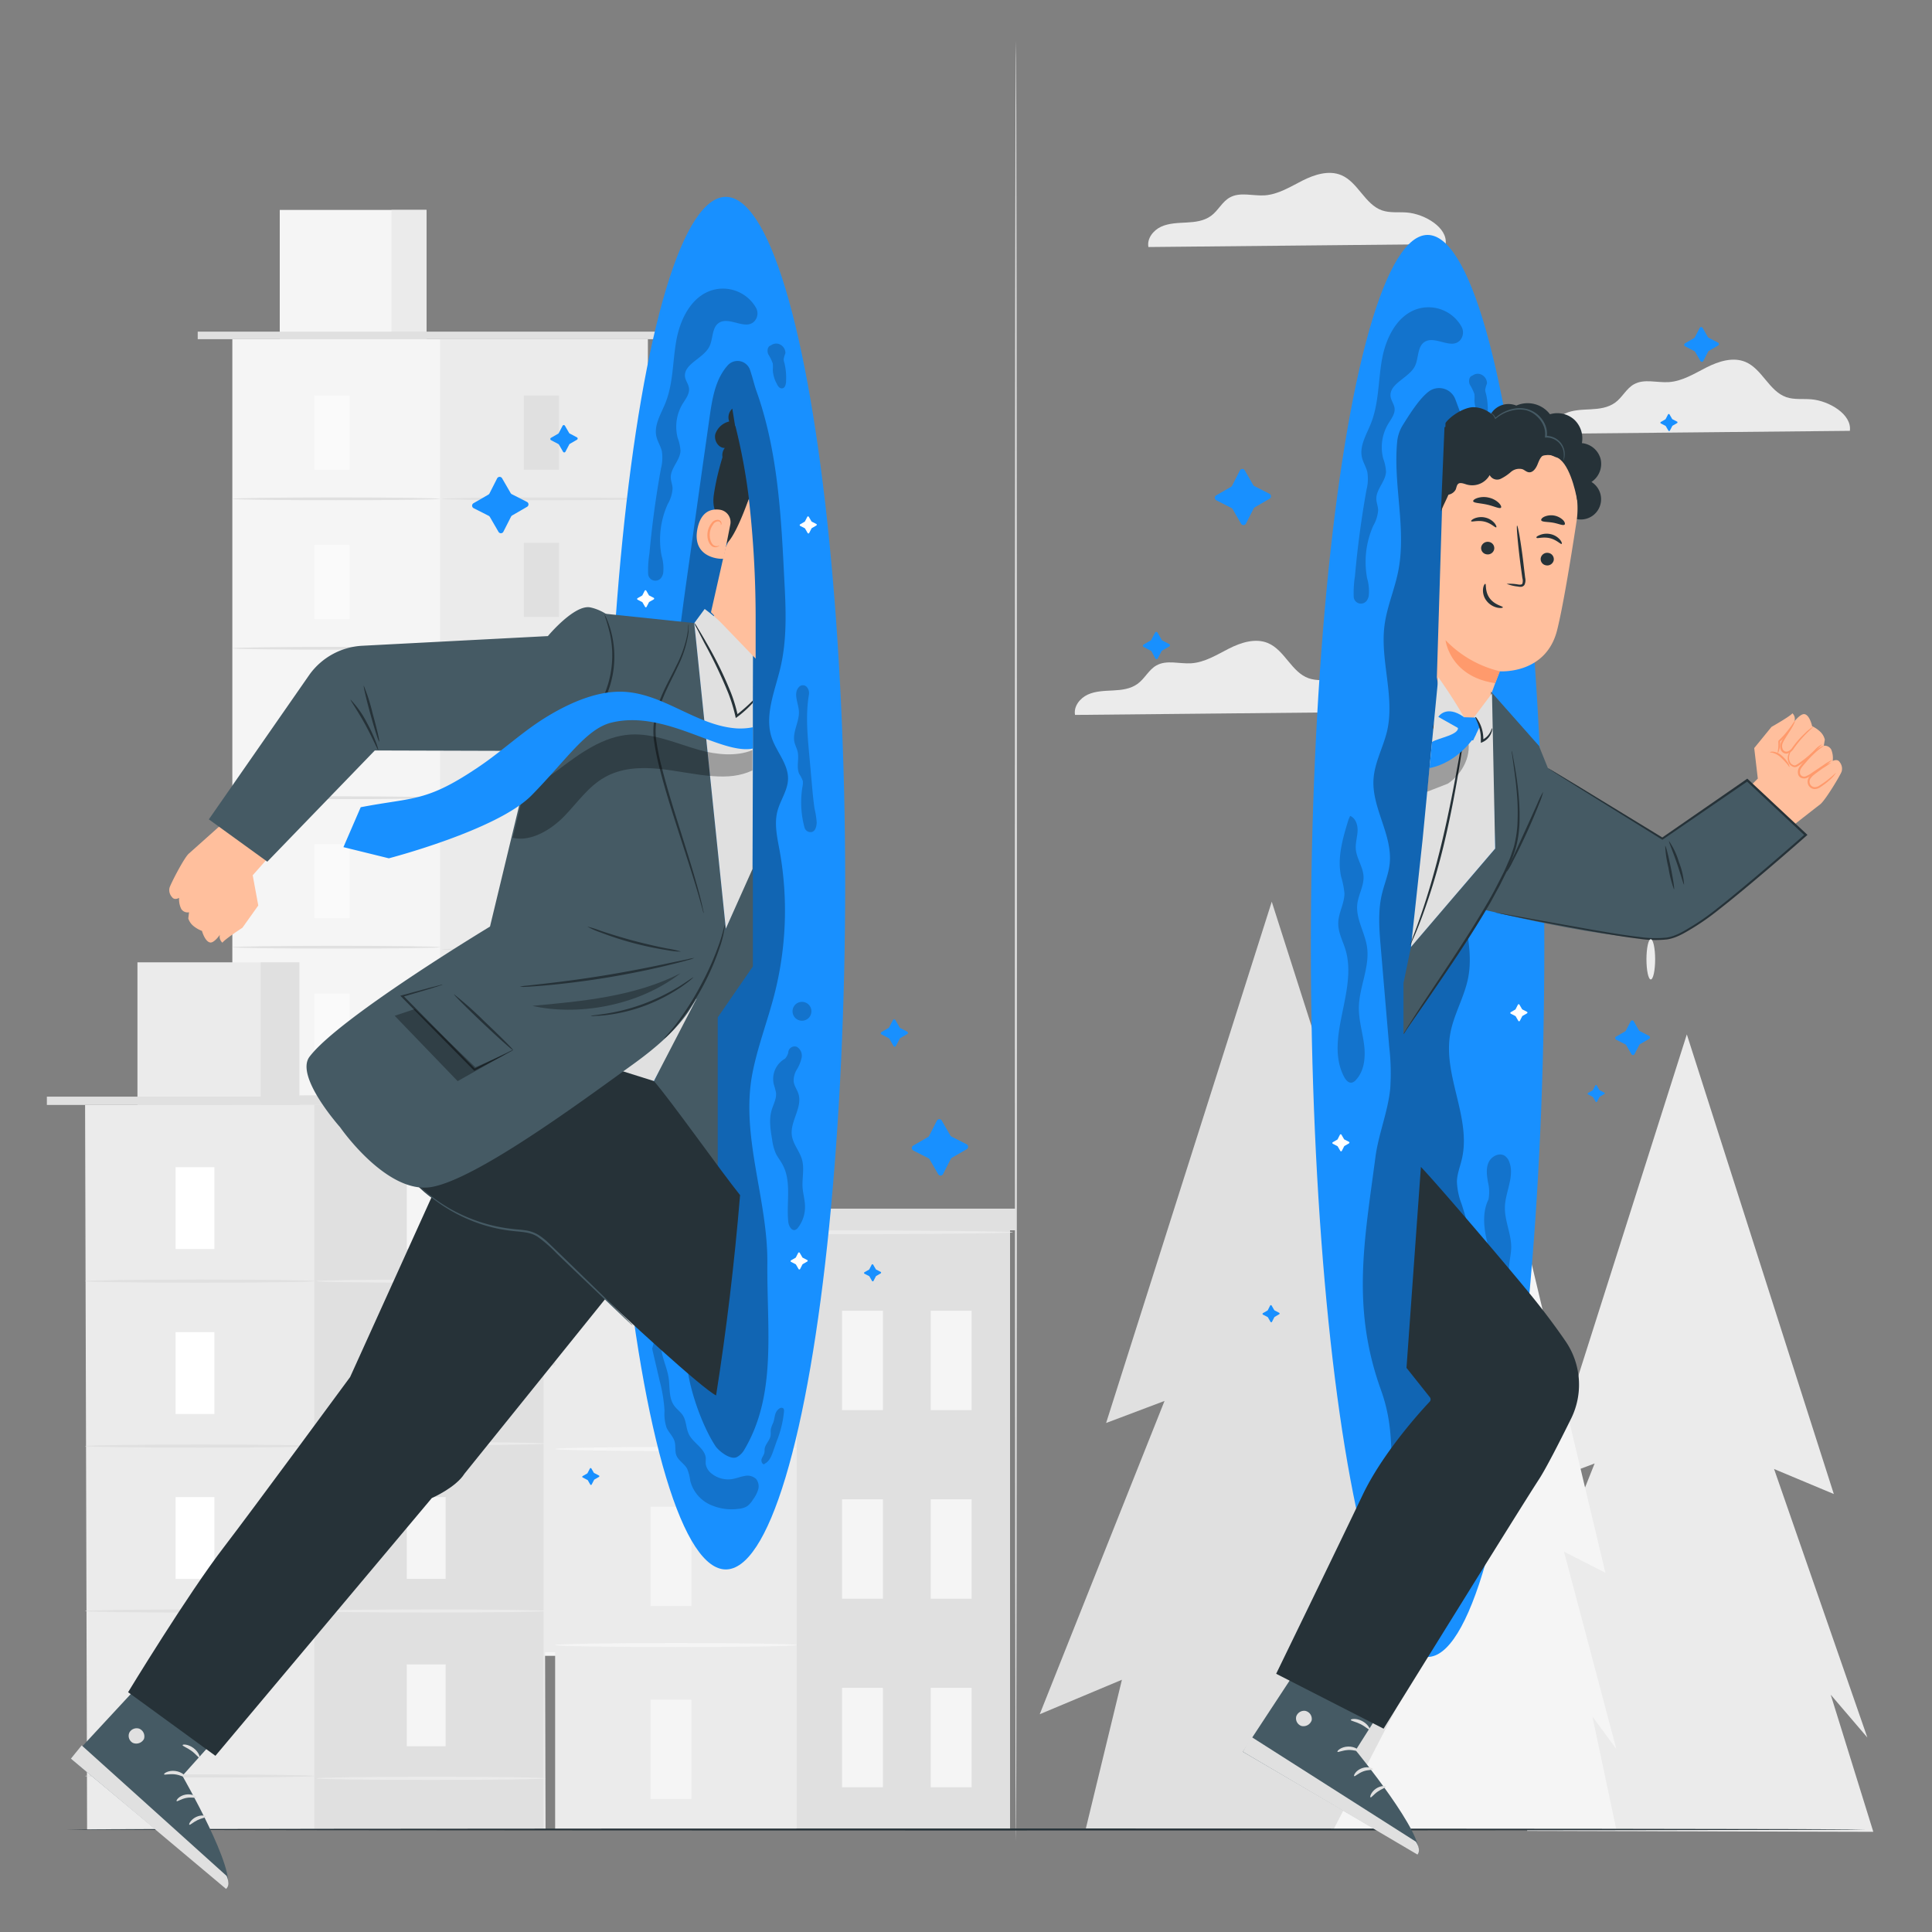 <svg xmlns="http://www.w3.org/2000/svg" viewBox="0 0 500 500"><rect x="0" y="0" width="500" height="500" fill="#808080" stroke="none"/><g id="teleport"><rect x="60.13" y="87.79" width="107.51" height="340.74" style="fill:#f5f5f5"></rect><rect x="113.88" y="87.79" width="53.76" height="339.8" style="fill:#ebebeb"></rect><rect x="72.4" y="54.33" width="37.97" height="33.45" style="fill:#f5f5f5"></rect><rect x="101.32" y="54.33" width="9.05" height="33.45" style="fill:#ebebeb"></rect><polyline points="51.17 87.78 51.17 85.83 170.79 85.83 170.79 87.78" style="fill:#e0e0e0"></polyline><rect x="81.35" y="102.37" width="9.1" height="19.19" style="fill:#fafafa"></rect><path d="M113.88,129.1c0,.2-12,.36-26.87.36s-26.88-.16-26.88-.36,12-.37,26.88-.37S113.88,128.89,113.88,129.1Z" style="fill:#e0e0e0"></path><rect x="135.57" y="102.37" width="9.1" height="19.19" style="fill:#e0e0e0"></rect><path d="M168.11,129.1c0,.2-12,.36-26.88.36s-26.88-.16-26.88-.36,12-.37,26.88-.37S168.11,128.89,168.11,129.1Z" style="fill:#e0e0e0"></path><rect x="135.57" y="140.47" width="9.1" height="19.19" style="fill:#e0e0e0"></rect><path d="M168.11,167.19c0,.21-12,.37-26.88.37s-26.88-.16-26.88-.37,12-.36,26.88-.36S168.11,167,168.11,167.19Z" style="fill:#e0e0e0"></path><rect x="135.57" y="179.72" width="9.1" height="19.19" style="fill:#e0e0e0"></rect><path d="M168.11,206.44c0,.2-12,.37-26.88.37s-26.88-.17-26.88-.37,12-.36,26.88-.36S168.11,206.24,168.11,206.44Z" style="fill:#e0e0e0"></path><rect x="135.57" y="218.97" width="9.1" height="19.19" style="fill:#e0e0e0"></rect><path d="M168.11,245.69c0,.2-12,.37-26.88.37s-26.88-.17-26.88-.37,12-.37,26.88-.37S168.11,245.49,168.11,245.69Z" style="fill:#e0e0e0"></path><rect x="135.57" y="257.1" width="9.1" height="19.19" style="fill:#e0e0e0"></rect><path d="M168.11,283.82c0,.2-12,.36-26.88.36s-26.88-.16-26.88-.36,12-.37,26.88-.37S168.11,283.61,168.11,283.82Z" style="fill:#e0e0e0"></path><rect x="135.57" y="295.37" width="9.1" height="19.19" style="fill:#e0e0e0"></rect><rect x="135.57" y="334.16" width="9.1" height="19.19" style="fill:#e0e0e0"></rect><path d="M168.11,322.1c0,.2-12,.36-26.88.36s-26.88-.16-26.88-.36,12-.37,26.88-.37S168.11,321.89,168.11,322.1Z" style="fill:#e0e0e0"></path><rect x="81.35" y="141.05" width="9.1" height="19.19" style="fill:#fafafa"></rect><path d="M113.88,167.78c0,.2-12,.36-26.87.36s-26.88-.16-26.88-.36,12-.37,26.88-.37S113.88,167.57,113.88,167.78Z" style="fill:#e0e0e0"></path><rect x="81.35" y="179.73" width="9.1" height="19.19" style="fill:#fafafa"></rect><path d="M113.88,206.46c0,.2-12,.36-26.87.36s-26.88-.16-26.88-.36,12-.37,26.88-.37S113.88,206.25,113.88,206.46Z" style="fill:#e0e0e0"></path><rect x="81.35" y="218.42" width="9.1" height="19.19" style="fill:#fafafa"></rect><path d="M113.88,245.14c0,.2-12,.36-26.87.36s-26.88-.16-26.88-.36,12-.37,26.88-.37S113.88,244.93,113.88,245.14Z" style="fill:#e0e0e0"></path><rect x="81.35" y="257.1" width="9.1" height="19.19" style="fill:#fafafa"></rect><path d="M113.88,283.82c0,.2-12,.36-26.87.36s-26.88-.16-26.88-.36,12-.37,26.88-.37S113.88,283.61,113.88,283.82Z" style="fill:#e0e0e0"></path><rect x="81.35" y="295.78" width="9.1" height="19.19" style="fill:#fafafa"></rect><path d="M113.88,322.5c0,.2-12,.36-26.87.36s-26.88-.16-26.88-.36,12-.37,26.88-.37S113.88,322.29,113.88,322.5Z" style="fill:#e0e0e0"></path><rect x="81.35" y="334.46" width="9.1" height="19.19" style="fill:#fafafa"></rect><rect x="143.67" y="318.2" width="117.72" height="155.27" style="fill:#ebebeb"></rect><rect x="206.2" y="318.2" width="55.2" height="155.27" style="fill:#e0e0e0"></rect><rect x="168.36" y="339.22" width="10.58" height="25.72" style="fill:#f5f5f5"></rect><rect x="168.36" y="439.87" width="10.58" height="25.72" style="fill:#f5f5f5"></rect><path d="M206.2,375c0,.29-14,.53-31.26.53s-31.27-.24-31.27-.53,14-.52,31.27-.52S206.2,374.74,206.2,375Z" style="fill:#f5f5f5"></path><rect x="168.36" y="389.93" width="10.58" height="25.72" style="fill:#f5f5f5"></rect><path d="M206.2,425.74c0,.29-14,.52-31.26.52s-31.27-.23-31.27-.52,14-.53,31.27-.53S206.2,425.45,206.2,425.74Z" style="fill:#f5f5f5"></path><rect x="217.92" y="339.22" width="10.58" height="25.72" style="fill:#f5f5f5"></rect><rect x="240.88" y="339.22" width="10.58" height="25.72" style="fill:#f5f5f5"></rect><rect x="217.92" y="388.02" width="10.58" height="25.72" style="fill:#f5f5f5"></rect><rect x="240.88" y="388.02" width="10.58" height="25.72" style="fill:#f5f5f5"></rect><rect x="217.92" y="436.82" width="10.58" height="25.72" style="fill:#f5f5f5"></rect><rect x="240.88" y="436.82" width="10.58" height="25.72" style="fill:#f5f5f5"></rect><rect x="134.82" y="312.8" width="128.08" height="5.6" style="fill:#e0e0e0"></rect><path d="M262.21,318.92c0,.29-26.31.53-58.76.53s-58.76-.24-58.76-.53,26.3-.52,58.76-.52S262.21,318.64,262.21,318.92Z" style="fill:#ebebeb"></path><polygon points="141.19 473.5 22.54 473.5 22.02 285.97 140.68 285.97 141.19 473.5" style="fill:#ebebeb"></polygon><rect x="81.35" y="285.97" width="59.33" height="187.53" style="fill:#e0e0e0"></rect><rect x="35.57" y="249.05" width="41.9" height="36.92" style="fill:#ebebeb"></rect><rect x="67.48" y="249.05" width="9.99" height="36.92" style="fill:#e0e0e0"></rect><rect x="12.13" y="283.81" width="132.02" height="2.15" style="fill:#e0e0e0"></rect><rect x="45.44" y="302.07" width="10.04" height="21.18" style="fill:#fff"></rect><path d="M81.35,331.56c0,.22-13.29.4-29.67.4S22,331.78,22,331.56s13.28-.41,29.66-.41S81.35,331.33,81.35,331.56Z" style="fill:#e0e0e0"></path><rect x="105.28" y="302.07" width="10.04" height="21.18" style="fill:#f5f5f5"></rect><path d="M141.19,331.56c0,.22-13.28.4-29.66.4s-29.67-.18-29.67-.4,13.28-.41,29.67-.41S141.19,331.33,141.19,331.56Z" style="fill:#ebebeb"></path><rect x="105.28" y="344.11" width="10.04" height="21.18" style="fill:#f5f5f5"></rect><path d="M141.19,373.6c0,.23-13.28.41-29.66.41s-29.67-.18-29.67-.41,13.28-.4,29.67-.4S141.19,373.38,141.19,373.6Z" style="fill:#ebebeb"></path><rect x="105.28" y="387.43" width="10.04" height="21.18" style="fill:#f5f5f5"></rect><path d="M141.19,416.92c0,.22-13.28.4-29.66.4s-29.67-.18-29.67-.4,13.28-.4,29.67-.4S141.19,416.7,141.19,416.92Z" style="fill:#ebebeb"></path><rect x="105.28" y="430.75" width="10.04" height="21.18" style="fill:#f5f5f5"></rect><path d="M141.19,460.24c0,.22-13.28.4-29.66.4s-29.67-.18-29.67-.4,13.28-.41,29.67-.41S141.19,460,141.19,460.24Z" style="fill:#ebebeb"></path><rect x="45.44" y="344.76" width="10.04" height="21.18" style="fill:#fff"></rect><path d="M81.35,374.25c0,.22-13.29.4-29.67.4S22,374.47,22,374.25s13.28-.41,29.66-.41S81.35,374,81.35,374.25Z" style="fill:#e0e0e0"></path><rect x="45.44" y="387.45" width="10.04" height="21.18" style="fill:#fff"></rect><path d="M81.35,416.93c0,.23-13.29.41-29.67.41S22,417.16,22,416.93s13.28-.4,29.66-.4S81.35,416.71,81.35,416.93Z" style="fill:#e0e0e0"></path><rect x="45.44" y="430.13" width="10.04" height="21.18" style="fill:#fff"></rect><path d="M81.35,459.62c0,.23-13.29.41-29.67.41S22,459.85,22,459.62s13.28-.4,29.66-.4S81.35,459.4,81.35,459.62Z" style="fill:#e0e0e0"></path><polygon points="474.59 386.65 436.55 267.7 399.7 383.65 412.69 378.74 384.93 448.43 403.22 440.76 395.2 473.84 484.81 474.07 473.79 438.59 483.27 449.67 459.13 380.18 474.59 386.65" style="fill:#ebebeb"></polygon><polygon points="373.39 371.77 329.13 233.36 286.26 368.27 301.38 362.56 269.08 443.64 290.35 434.72 281.02 473.2 385.28 473.47 372.46 432.19 383.49 445.08 355.41 364.23 373.39 371.77" style="fill:#e0e0e0"></polygon><polygon points="415.48 407.04 394.65 319.78 362 400.85 371.57 398.03 347.92 446.45 361.44 441.94 345.11 473.47 418.3 473.47 412.1 444.19 418.3 452.64 404.76 401.57 415.48 407.04" style="fill:#f5f5f5"></polygon><path d="M262.91,10.46c.14,0,.26,104.32.26,233s-.12,233-.26,233-.26-104.3-.26-233S262.76,10.46,262.91,10.46Z" style="fill:#e0e0e0"></path><path d="M374.13,63.17c.59-4.28-5.45-7.8-10-8.17-2.16-.17-4.41.16-6.46-.55-4.44-1.55-6.21-7.29-10.54-9.12-3.24-1.36-7-.14-10.11,1.44s-6.24,3.56-9.75,3.79c-3,.19-6.37-.94-9,.55-2,1.11-3,3.41-4.86,4.76s-4.14,1.6-6.36,1.72-4.53.15-6.56,1.08-3.7,3.07-3.28,5.26Z" style="fill:#ebebeb"></path><path d="M478.74,111.5c.59-4.28-5.45-7.8-10-8.16-2.17-.18-4.41.15-6.46-.56-4.44-1.55-6.22-7.28-10.55-9.11-3.24-1.37-7-.15-10.11,1.43s-6.24,3.57-9.75,3.79c-3.05.2-6.36-.93-9,.56-2,1.11-3,3.4-4.87,4.75s-4.13,1.61-6.36,1.73-4.53.14-6.56,1.07-3.7,3.07-3.28,5.26Z" style="fill:#ebebeb"></path><path d="M355.16,184.26c.59-4.27-5.45-7.79-10-8.16-2.16-.17-4.41.16-6.46-.56-4.44-1.54-6.21-7.28-10.55-9.11-3.24-1.36-7-.15-10.11,1.43s-6.24,3.57-9.75,3.8c-3.05.19-6.36-.94-9,.55-2,1.11-3,3.4-4.87,4.76s-4.13,1.6-6.36,1.72-4.53.14-6.55,1.07-3.71,3.07-3.29,5.26Z" style="fill:#ebebeb"></path></g><g id="freepik--Floor--inject-285"><path d="M482.85,473.47c0,.14-104.26.26-232.84.26s-232.86-.12-232.86-.26,104.23-.26,232.86-.26S482.85,473.33,482.85,473.47Z" style="fill:#263238"></path></g><g id="freepik--character-2--inject-285"><ellipse cx="369.46" cy="244.81" rx="30.21" ry="184.01" style="fill:#1890FF"></ellipse><g style="opacity:0.2"><path d="M378.26,84.58a9.79,9.79,0,0,0-11.36-4.65c-5.38,1.66-8.26,7.57-9.25,13.11s-.78,11.37-2.88,16.6c-1.14,2.86-3,5.79-2.29,8.79.31,1.29,1.08,2.43,1.38,3.72a11.07,11.07,0,0,1-.2,4.54q-2,11.13-3,22.4a28.13,28.13,0,0,0-.32,5.42,1.87,1.87,0,0,0,3.45.83,3.53,3.53,0,0,0,.43-1.05,11.84,11.84,0,0,0-.41-4.64,23.06,23.06,0,0,1,1.59-13.59,9.27,9.27,0,0,0,1.26-4c0-1-.46-2-.47-3,0-2.5,2.42-4.48,2.51-7a11.42,11.42,0,0,0-.72-3.37,11.78,11.78,0,0,1,1.25-8.93c.78-1.31,1.87-2.63,1.68-4.14-.13-1-.8-1.84-1-2.82-.61-3.49,4.64-4.89,6.25-8,1.05-2.09.58-5.11,2.57-6.34,2.74-1.69,6.94,2.18,9.2-.47A3.1,3.1,0,0,0,378.26,84.58Z"></path></g><g style="opacity:0.2"><path d="M384.56,101.84a3.15,3.15,0,0,1-.19-1,8.54,8.54,0,0,1,.46-1.6,2.5,2.5,0,0,0-1.34-2.24,2.19,2.19,0,0,0-2.42.21h0c-.9.22-1.05,1.47-.69,2.32a12.16,12.16,0,0,1,1.2,2.46,10.87,10.87,0,0,1,0,1.71,8.34,8.34,0,0,0,1,3.53c.27.6.69,1.3,1.35,1.27.84,0,1.09-1.16,1.09-2A16.83,16.83,0,0,0,384.56,101.84Z"></path></g><g style="opacity:0.3"><path d="M376.58,217.8q-1.27-17.34-1.69-34.73c-.26-11,5.82-21,5.83-32,0-10.29,0-26.54,0-36.83l-4.08-10.9a4.48,4.48,0,0,0-6.9-2c-2.14,1.66-4.22,4.69-6.71,8.7a9.93,9.93,0,0,0-1.43,4.15c-1.12,11.22,2.47,22.68.24,33.74-.94,4.7-2.92,9.17-3.53,13.93-1.17,9.08,2.72,18.41.67,27.33-1,4.2-3.22,8.1-3.51,12.4-.52,7.49,5,14.5,4.17,22-.3,2.73-1.43,5.29-2.05,8-1,4.39-.64,9-.26,13.47q1.09,12.93,2.2,25.87a58.54,58.54,0,0,1,.25,10.91c-.62,6-3.05,11.71-3.83,17.7-2.82,21.44-6.23,38.8,1.41,60.1,6,16.67-1.93,23.84,11.9,45.54.54.85,8.58-26.53,9.82-26.62a2,2,0,0,0,1.77-1.6,122.2,122.2,0,0,0-2.57-65.31,17.71,17.71,0,0,1-1.23-5.88c.06-2,.84-3.9,1.29-5.85,2.45-10.57-4.84-21.43-3.06-32.13.84-5.1,3.69-9.67,4.68-14.74,1.25-6.42-.55-13-1.66-19.41C377.42,228.35,377,223.07,376.58,217.8Z"></path></g><path d="M378.88,185.61c-.06.07-.52-.36-1.38-.75a4.48,4.48,0,0,0-1.6-.38,5.27,5.27,0,0,0-2,.19,3,3,0,0,0-1.49,1.21,10.89,10.89,0,0,0-.9,1.44,12.67,12.67,0,0,1-.7,1.42,3.15,3.15,0,0,1,.36-1.58,9,9,0,0,1,.84-1.55,3.39,3.39,0,0,1,1.72-1.43,5.22,5.22,0,0,1,3.92.35C378.56,185.05,378.92,185.58,378.88,185.61Z" style="fill:#263238"></path><g style="opacity:0.2"><path d="M391.11,333.6a25.88,25.88,0,0,1-.59-5.54c.08-1.71.54-3.39.58-5.1.07-3.6-1.75-7-1.63-10.65.13-3.93,2.56-7.92,1.13-11.6a3.23,3.23,0,0,0-1.11-1.55c-1.44-1-3.54.09-4.25,1.68s-.44,3.42-.15,5.13a10.58,10.58,0,0,1,.13,4.44c-1.7,3.4-1.22,7.67-.22,11.44,1.12,4.22,2.79,8.49,2.25,12.83-.3,2.35-1.24,4.6-1.43,7-.38,4.51,2,8.9,1.72,13.42-.19,3.21-1.69,6.19-2.22,9.36s.35,7.05,3.31,8.3A86.92,86.92,0,0,0,391.11,333.6Z"></path></g><g style="opacity:0.2"><path d="M351.67,260.82c.05-5.33,2.89-10.51,2.11-15.79-.56-3.76-2.94-7.27-2.51-11.05.28-2.45,1.74-4.73,1.61-7.2s-1.83-4.63-2-7.09c-.11-1.55.39-3.08.46-4.63s-.49-3.33-1.93-3.91l-.4.9c-1.49,4.82-3,9.9-1.93,14.83a22.33,22.33,0,0,1,.86,4.32c0,2.59-1.52,5-1.6,7.56s1.21,4.77,1.91,7.15c3.11,10.67-5.55,22.93-.4,32.78.42.79,1.13,1.65,2,1.49a2,2,0,0,0,1.05-.68c2.21-2.35,2.53-5.91,2.13-9.11S351.65,264.05,351.67,260.82Z"></path></g><path d="M394,261.25l1.19.61a.23.23,0,0,1,0,.39l-1.16.67a.2.2,0,0,0-.09.09l-.61,1.19a.23.23,0,0,1-.39,0l-.67-1.16a.2.2,0,0,0-.09-.09l-1.19-.61a.22.22,0,0,1,0-.39l1.15-.67a.2.2,0,0,0,.09-.09l.61-1.19a.23.23,0,0,1,.39,0l.67,1.16A.2.2,0,0,0,394,261.25Z" style="fill:#fff"></path><path d="M347.93,294.9l1.19.61a.23.23,0,0,1,0,.39l-1.16.67a.2.2,0,0,0-.09.09l-.61,1.19a.22.22,0,0,1-.39,0l-.67-1.15a.2.2,0,0,0-.09-.09l-1.19-.61a.23.23,0,0,1,0-.39l1.16-.67a.2.2,0,0,0,.09-.09l.61-1.19a.23.23,0,0,1,.39,0l.67,1.16A.2.2,0,0,0,347.93,294.9Z" style="fill:#fff"></path><path d="M386.42,106.34a5.34,5.34,0,0,1,6-1.38,7.28,7.28,0,0,1,8.71,2.25,6.58,6.58,0,0,1,6.26,1.37,6.65,6.65,0,0,1,2,6.1,5.56,5.56,0,0,1,4.85,4.11,5.62,5.62,0,0,1-2.37,5.94,5.25,5.25,0,0,1-4.5,9.42l-21.5-21.62A5.38,5.38,0,0,1,386.42,106.34Z" style="fill:#263238"></path><path d="M408,135a22.2,22.2,0,0,0-16.73-25l-1.12-.26c-12.19-2.16-15.06,8-16.9,20.31l-1.39,45.22h0l3.35,21.15,8.61-11,4.26-11.69s12,.94,14.9-10.65C404.4,157.47,406.36,145.71,408,135Z" style="fill:#ffbf9d"></path><path d="M388.19,173.73a28.72,28.72,0,0,1-14.09-8.06s1.08,9.43,12.87,11.13Z" style="fill:#ff9a6c"></path><path d="M402.1,145a1.7,1.7,0,0,1-2,1.3,1.63,1.63,0,0,1-1.35-1.9,1.7,1.7,0,0,1,2-1.3A1.64,1.64,0,0,1,402.1,145Z" style="fill:#263238"></path><path d="M404.16,140.76c-.26.17-1.29-1.06-3.06-1.48s-3.3.17-3.44-.1.23-.46.9-.74a4.71,4.71,0,0,1,2.81-.19,4.46,4.46,0,0,1,2.38,1.45C404.19,140.25,404.28,140.69,404.16,140.76Z" style="fill:#263238"></path><path d="M386.69,142.16a1.7,1.7,0,0,1-2,1.29,1.63,1.63,0,0,1-1.35-1.9,1.72,1.72,0,0,1,2-1.3A1.63,1.63,0,0,1,386.69,142.16Z" style="fill:#263238"></path><path d="M387.22,136.47c-.25.17-1.28-1.06-3.06-1.48s-3.29.17-3.43-.1c-.07-.12.23-.46.89-.74a4.66,4.66,0,0,1,2.82-.19,4.47,4.47,0,0,1,2.37,1.45C387.25,136,387.35,136.4,387.22,136.47Z" style="fill:#263238"></path><path d="M389.92,151.1a12.24,12.24,0,0,1,3,.17c.47.06.92.07,1.07-.23a2.46,2.46,0,0,0,0-1.42c-.17-1.21-.34-2.47-.52-3.79-.68-5.39-1.06-9.78-.85-9.81s1,4.32,1.64,9.71c.15,1.33.31,2.59.45,3.8a2.75,2.75,0,0,1-.19,1.85,1.18,1.18,0,0,1-.91.49,3.1,3.1,0,0,1-.79-.08A11.54,11.54,0,0,1,389.92,151.1Z" style="fill:#263238"></path><path d="M384.4,151.1c.29.05-.16,2,1.16,3.76s3.42,2,3.38,2.32c0,.12-.55.26-1.43.08a4.89,4.89,0,0,1-2.84-1.83,4.32,4.32,0,0,1-.85-3.12C383.94,151.48,384.27,151.05,384.4,151.1Z" style="fill:#263238"></path><path d="M388.46,131.37c-.32.41-1.75-.37-3.62-.78s-3.51-.39-3.59-.9c0-.24.38-.58,1.13-.82a5.56,5.56,0,0,1,2.93-.08,5.43,5.43,0,0,1,2.56,1.35C388.41,130.68,388.61,131.17,388.46,131.37Z" style="fill:#263238"></path><path d="M404.92,135.76c-.38.37-1.56-.25-3.05-.5s-2.8-.14-3-.61c-.09-.23.17-.62.78-.92a4.45,4.45,0,0,1,4.9.9C405,135.13,405.09,135.59,404.92,135.76Z" style="fill:#263238"></path><path d="M377.23,109.43c6.69-2.9,14.51-1.13,19.67.66s13.92,10.35,11.27,19.35c0,0-1.32-8-4.41-10.53-3.73-3.06-6.66,1.17-10.42-.92s-7.32-5-12.18-2.87c-5.32,2.35-3.79,5.26-5.29,10.35-.7,2.35-2.29,5-2.95,6.92l.91-21.82Z" style="fill:#263238"></path><path d="M405.23,116.31a5.25,5.25,0,0,0-5.57-3.39,7.12,7.12,0,0,0-12.43-4.38,7.34,7.34,0,0,0-5.9-3.16c-2.32,0-5.88,2.18-7.23,4.08l-.67,18.41a2.65,2.65,0,0,0,3.29-1.15c.23-.53.25-1.2.71-1.54s1.31-.06,2,.17a5.19,5.19,0,0,0,6.1-2.4,2.17,2.17,0,0,0,2.78,1,11.67,11.67,0,0,0,2.7-1.8,3.32,3.32,0,0,1,3-.72c.56.22,1,.7,1.62.79,1.07.15,1.86-1,2.27-2s.81-2.18,1.82-2.53,1.93.22,2.85.59,2.21.44,2.67-.44A1.94,1.94,0,0,0,405.23,116.31Z" style="fill:#263238"></path><path d="M385.38,106.63s.2.11.51.34a2.74,2.74,0,0,1,1,1.34l.06.18.14-.13a10.2,10.2,0,0,1,4.57-2.2,7.86,7.86,0,0,1,3.27,0A6.62,6.62,0,0,1,398,108a6.72,6.72,0,0,1,1.54,2.38,5.58,5.58,0,0,1,.3,2.6l0,.26h.26a4.53,4.53,0,0,1,3.19,1.18,4.44,4.44,0,0,1,1.33,2.37,6.27,6.27,0,0,1-.06,2.47,2.09,2.09,0,0,0,.25-.63,4.46,4.46,0,0,0,.07-1.89,4.58,4.58,0,0,0-1.35-2.58,4.85,4.85,0,0,0-3.45-1.36l.22.25a5.85,5.85,0,0,0-.29-2.82,7.08,7.08,0,0,0-5-4.42,8,8,0,0,0-3.45,0,9.88,9.88,0,0,0-4.65,2.41l.2.06a2.71,2.71,0,0,0-1.14-1.37C385.61,106.65,385.39,106.61,385.38,106.63Z" style="fill:#455a64"></path><path d="M454.92,201.5l-.93-7.9,4.47-5.48s4.81-2.72,5.42-3.52a2,2,0,0,1,.52,2.08s1.55-2,2.58-1.86,1.72,1.88,2,3.12A8,8,0,0,1,471,189.3a4.15,4.15,0,0,1,1.26,2.11L472,193a1.94,1.94,0,0,1,1.93,1,5.73,5.73,0,0,1,.37,2.94s1.23-.68,1.82.31a2.68,2.68,0,0,1,.49,2.43c-.26.84-4.22,7.48-5.58,8.51s-12.67,9.9-12.67,9.9l-9.81-10.29Z" style="fill:#ffbf9d"></path><path d="M475.15,200a7.74,7.74,0,0,1-1.7,1.92,17.8,17.8,0,0,1-2.21,1.7,2.72,2.72,0,0,1-1.65.59,1.88,1.88,0,0,1-1.6-1.07,2,2,0,0,1,.13-1.91,4.82,4.82,0,0,1,1.22-1.21,23.89,23.89,0,0,1,2.3-1.55,8.92,8.92,0,0,1,2.3-1.13,25.39,25.39,0,0,1-2.11,1.43c-.64.44-1.4,1-2.21,1.62a4.3,4.3,0,0,0-1.07,1.1,1.48,1.48,0,0,0-.1,1.44,1.4,1.4,0,0,0,1.17.79,2.34,2.34,0,0,0,1.37-.49,21.06,21.06,0,0,0,2.23-1.59C474.43,200.68,475.09,200,475.15,200Z" style="fill:#ff9a6c"></path><path d="M469.27,188.06c.05.07-.77.76-2,2a29.44,29.44,0,0,0-2,2.27c-.36.45-.71.92-1.07,1.43A2.87,2.87,0,0,1,462.6,195a1.43,1.43,0,0,1-1.13-.21,1.76,1.76,0,0,1-.65-.86A2.5,2.5,0,0,1,461,192a9.64,9.64,0,0,1,.85-1.43l.8-1.17a14.57,14.57,0,0,1,1.68-2.25,17.22,17.22,0,0,1-1.38,2.45c-.43.74-1.07,1.6-1.53,2.58a2,2,0,0,0-.1,1.57,1.07,1.07,0,0,0,1.22.76,2.42,2.42,0,0,0,1.34-1.06c.36-.5.74-1,1.1-1.43a23.43,23.43,0,0,1,2.11-2.23A10.34,10.34,0,0,1,469.27,188.06Z" style="fill:#ff9a6c"></path><path d="M471.58,192.61c0,.06-.58.57-1.47,1.51a20.29,20.29,0,0,1-3.78,3.45,10,10,0,0,1-1.25.82,1.26,1.26,0,0,1-.82.12,2.1,2.1,0,0,1-.67-.33,1.64,1.64,0,0,1-.52-.5,2.34,2.34,0,0,1-.27-.58,2.82,2.82,0,0,1-.12-1.13,2.73,2.73,0,0,1,.57-1.49c.23-.3.42-.4.44-.38A3.78,3.78,0,0,0,463,196a2.41,2.41,0,0,0,.16,1,2.16,2.16,0,0,0,.24.48,1.26,1.26,0,0,0,.4.35,2,2,0,0,0,.52.25.82.82,0,0,0,.51-.1,11.31,11.31,0,0,0,1.17-.78,28.06,28.06,0,0,0,3.82-3.29A5.79,5.79,0,0,1,471.58,192.61Z" style="fill:#ff9a6c"></path><path d="M474.21,196.63a17.53,17.53,0,0,1-2.37,1.85l-2.66,1.9a6.85,6.85,0,0,1-1.71,1,2,2,0,0,1-1.15,0,1.43,1.43,0,0,1-.91-.82,2.31,2.31,0,0,1,.38-2.19,17.86,17.86,0,0,1,1.26-1.49,21.49,21.49,0,0,1,2.36-2.29,12.17,12.17,0,0,1,1.81-1.27A2.25,2.25,0,0,1,472,193c.05.07-1,.64-2.32,1.88a27,27,0,0,0-2.24,2.33c-.39.46-.84.95-1.2,1.46a1.83,1.83,0,0,0-.33,1.71,1.12,1.12,0,0,0,1.45.51,6.76,6.76,0,0,0,1.6-.92l2.71-1.81A17.33,17.33,0,0,1,474.21,196.63Z" style="fill:#ff9a6c"></path><path d="M464.51,186.56c.17.06-.78,2.14-2.63,4.19a8.19,8.19,0,0,1-.71.73c-.11.11-.27.22-.36.31l-.12.11a.34.34,0,0,0,0,.12,8.44,8.44,0,0,1-.11,1.55c-.18.91-.46,1.41-.52,1.38a12.34,12.34,0,0,1,.16-1.42,13.27,13.27,0,0,0,0-1.57.63.63,0,0,1,.1-.31l.2-.22c.13-.12.23-.19.34-.31s.45-.46.67-.7a33.25,33.25,0,0,0,2.15-2.7C464.18,187,464.44,186.53,464.51,186.56Z" style="fill:#ff9a6c"></path><path d="M463.08,198.5c-.07,0-.21-.33-.58-.78a19.23,19.23,0,0,0-1.6-1.67A4.94,4.94,0,0,0,459,194.9c-.55-.17-.93-.15-.94-.22s.37-.22,1-.13a4.21,4.21,0,0,1,2.19,1.12,9.5,9.5,0,0,1,1.56,1.85C463.12,198.07,463.14,198.49,463.08,198.5Z" style="fill:#ff9a6c"></path><path d="M398.26,193l-12.39-14,.39,17.39.67,23.21-21.78,25.47-1.93,9.37v13.2c7.43-10.76,21.47-30.84,22.64-35.59C388.19,222.54,398.86,194,398.26,193Z" style="fill:#455a64"></path><path d="M430.28,217.06,400.6,198.79,398.26,193l-14.6,42.33s42.37,10.48,50.74,6.73,33-26,33-26l-15.14-14.17Z" style="fill:#455a64"></path><path d="M386.13,179.44,380,187.58a124,124,0,0,0-7.77-12.31l-4.07,42.07-3,27.73,21.78-25.47Z" style="fill:#e0e0e0"></path><path d="M363.22,267.64a4.45,4.45,0,0,1,.39-.73c.28-.47.68-1.17,1.24-2,1.1-1.75,2.73-4.27,4.78-7.34,4.07-6.17,9.89-14.58,15.56-24.31.71-1.22,1.38-2.44,2-3.65s1.25-2.41,1.84-3.6,1.07-2.39,1.59-3.55a18,18,0,0,0,.65-1.77,16.81,16.81,0,0,0,.57-1.74,29,29,0,0,0,.91-6.8,55.76,55.76,0,0,0-.12-6c-.27-3.68-.72-6.64-1-8.69-.13-1-.24-1.76-.32-2.35a4.67,4.67,0,0,1-.08-.83,3.93,3.93,0,0,1,.2.81l.43,2.34c.36,2,.87,5,1.19,8.68a55.52,55.52,0,0,1,.21,6.07,29.78,29.78,0,0,1-.88,6.93,17.65,17.65,0,0,1-.57,1.79c-.22.59-.38,1.21-.65,1.8-.52,1.17-1,2.41-1.6,3.59s-1.17,2.43-1.84,3.63-1.32,2.44-2,3.66c-5.68,9.77-11.57,18.14-15.73,24.25L365,265c-.55.81-1,1.47-1.32,2A4.18,4.18,0,0,1,363.22,267.64Z" style="fill:#263238"></path><path d="M399.38,204.91a18.88,18.88,0,0,1-1.09,3.19c-.76,1.94-1.87,4.59-3.19,7.47s-2.59,5.46-3.56,7.3a17.44,17.44,0,0,1-1.7,2.91,19.65,19.65,0,0,1,1.31-3.1c1-2.06,2.12-4.57,3.4-7.36s2.41-5.32,3.34-7.39A19.9,19.9,0,0,1,399.38,204.91Z" style="fill:#263238"></path><path d="M433.23,230.17a28.43,28.43,0,0,1-1.43-5.58,28.25,28.25,0,0,1-.85-5.71c.17,0,.81,2.47,1.44,5.59S433.4,230.14,433.23,230.17Z" style="fill:#263238"></path><path d="M435.84,228.94c-.18,0-.83-2.55-1.9-5.65s-2.15-5.55-2-5.63a19.18,19.18,0,0,1,2.56,5.43A19.39,19.39,0,0,1,435.84,228.94Z" style="fill:#263238"></path><polygon points="381.82 185.71 378.67 185.61 378.67 185.61 377.32 188.25 378.14 191.22 381.24 191.62 383 187.92 381.82 185.71" style="fill:#1890FF"></polygon><path d="M377.74,188.63l-5.5-3.1s1.92-3.25,6.57,0Z" style="fill:#1890FF"></path><path d="M386.13,188.49c.06,0,.1.51-.21,1.27a4.35,4.35,0,0,1-2.26,2.31l-.42.18v-.47c0-.34,0-.69,0-1.06-.16-3-1.59-5-1.43-5.13s.5.41,1,1.3a9.34,9.34,0,0,1,1.06,3.8,8.37,8.37,0,0,1,0,1.12l-.41-.29a4.52,4.52,0,0,0,2.15-1.92C386,188.94,386,188.48,386.13,188.49Z" style="fill:#263238"></path><path d="M378.81,190.09a2.52,2.52,0,0,1,0,.58c0,.44-.12,1-.2,1.63-.2,1.41-.5,3.46-.91,6-.82,5-2.07,12-3.86,19.56A169.06,169.06,0,0,1,368.12,237c-.89,2.4-1.66,4.32-2.25,5.62l-.68,1.5a1.9,1.9,0,0,1-.27.5,2.15,2.15,0,0,1,.16-.55c.16-.42.35-.93.57-1.54.52-1.33,1.23-3.27,2.06-5.67,1.68-4.81,3.7-11.56,5.5-19.13s3.1-14.48,4-19.5c.45-2.44.82-4.44,1.09-5.94.13-.64.24-1.17.32-1.61S378.78,190.09,378.81,190.09Z" style="fill:#263238"></path><g style="opacity:0.3"><path d="M374.84,196.54c1.82-1.8,3-4.22,4.86-5.92,1.45,4.5-1.09,9.58-5,12.19l-5.39,2.1.8-7.5Z"></path></g><path d="M377.3,188.16c.52,2-4.89,2.76-6.69,3.85l-.65,6.78c7.89-1.61,12-8.7,12-8.7Z" style="fill:#1890FF"></path><path d="M386.93,236.14a2.44,2.44,0,0,1,.44.06l1.29.22,4.95.89,18.19,3.26c3.85.65,8.06,1.41,12.6,1.93a27.42,27.42,0,0,0,7,.13c2.38-.36,4.52-1.74,6.72-3.07a63.6,63.6,0,0,0,6.42-4.57c2.12-1.66,4.25-3.42,6.41-5.21,4.31-3.59,8.72-7.37,13.21-11.28l3-2.63v.45L452,202.14l.36,0-22,15.1-.13.09-.14-.08-21.56-13.4-5.93-3.73-1.54-1c-.35-.23-.52-.36-.52-.36s.19.09.55.3l1.58.93,6,3.61,21.68,13.22h-.27l21.93-15.17.19-.14.17.16,15.16,14.17.24.23-.25.22-3,2.63c-4.49,3.91-8.91,7.69-13.23,11.28-2.17,1.79-4.3,3.54-6.44,5.2a62.87,62.87,0,0,1-6.48,4.6c-2.19,1.32-4.41,2.74-6.92,3.12a27.92,27.92,0,0,1-7.16-.16c-4.58-.55-8.78-1.33-12.62-2-7.69-1.38-13.88-2.6-18.17-3.45l-4.92-1-1.28-.28A2.49,2.49,0,0,1,386.93,236.14Z" style="fill:#263238"></path><path d="M340.7,424.36l-19.05,29,45.28,26.46c2.26-4.48-16.09-26.85-16.09-26.85l10.06-15.88Z" style="fill:#455a64"></path><path d="M338,442.81a2.16,2.16,0,0,0-2.52,1.36,2.08,2.08,0,0,0,1.33,2.51,2.26,2.26,0,0,0,2.65-1.46,2.13,2.13,0,0,0-1.67-2.45" style="fill:#e0e0e0"></path><path d="M321.65,453.35l2.19-3.85,42.57,27.11s1.49,2.07.43,3.35Z" style="fill:#e0e0e0"></path><path d="M351.71,453.15c-.14.22-1.3-.32-2.8-.25s-2.63.67-2.78.46.92-1.29,2.74-1.35S351.88,453,351.71,453.15Z" style="fill:#e0e0e0"></path><path d="M355.31,457.89c-.07.25-1.25.06-2.55.56s-2.09,1.36-2.3,1.22.37-1.47,2-2.06S355.43,457.68,355.31,457.89Z" style="fill:#e0e0e0"></path><path d="M354.69,465.16c-.23-.07.11-1.36,1.38-2.24s2.59-.76,2.58-.52-1,.52-2.07,1.25S354.92,465.26,354.69,465.16Z" style="fill:#e0e0e0"></path><path d="M354.43,447.58c-.21.15-1.05-.75-2.35-1.39s-2.5-.82-2.5-1.08,1.39-.5,2.91.28S354.64,447.47,354.43,447.58Z" style="fill:#e0e0e0"></path><path d="M356.49,441.58c-.05.09-1-.28-2.26-1.34a12,12,0,0,1-2-2.11,12.71,12.71,0,0,1-.89-1.45,3.17,3.17,0,0,1-.38-.94,1.12,1.12,0,0,1,.59-1.23,1.36,1.36,0,0,1,1.26.06,3.41,3.41,0,0,1,.78.61,9,9,0,0,1,1.13,1.31,9.17,9.17,0,0,1,1.29,2.59,4.46,4.46,0,0,1,.26,2.63c-.14,0-.25-1-.85-2.41a10.45,10.45,0,0,0-1.36-2.32,8.86,8.86,0,0,0-1.07-1.16c-.4-.41-.81-.65-1.06-.51-.09.06-.11.08-.09.28a2.37,2.37,0,0,0,.27.69,15.14,15.14,0,0,0,.8,1.38,14.27,14.27,0,0,0,1.7,2.12C355.75,440.9,356.57,441.46,356.49,441.58Z" style="fill:#e0e0e0"></path><path d="M356,441.73a4.12,4.12,0,0,1,.68-2.54,8.54,8.54,0,0,1,3.14-3.34,2.17,2.17,0,0,1,2.12-.3,1.21,1.21,0,0,1,.58,1.18,3.5,3.5,0,0,1-.26,1,5.75,5.75,0,0,1-.89,1.53,6.06,6.06,0,0,1-2.34,1.78c-1.57.65-2.64.38-2.62.29a20.88,20.88,0,0,0,2.35-.86,6,6,0,0,0,2-1.71,5.4,5.4,0,0,0,.73-1.34c.21-.52.25-1,0-1.07a1.46,1.46,0,0,0-1.22.28,8.82,8.82,0,0,0-1.28.9,9.11,9.11,0,0,0-1.77,2C356.41,440.8,356.16,441.77,356,441.73Z" style="fill:#e0e0e0"></path><path d="M367.73,302c4.41,4.63,20.44,23.4,27.68,32.2,4.23,5.14,7.43,9.51,9.82,13a19.86,19.86,0,0,1,1.38,19.92c-2.94,5.94-6.51,12.95-8.36,15.78-4.7,7.17-40.18,64.48-40.18,64.48l-27.8-14.21s15.65-32.18,22.4-46.32c5.75-12.06,17.34-24.1,17.34-24.1a.9.9,0,0,0,0-1.19L364,354Z" style="fill:#263238"></path><path d="M426.1,248.27c0-2.88.51-5.21,1.12-5.21s1.13,2.33,1.13,5.21-.51,5.21-1.13,5.21S426.1,251.14,426.1,248.27Z" style="fill:#ebebeb"></path></g><g id="freepik--character-1--inject-285"><path d="M65.4,226.52l1.44,7.82-4.1,5.76s-4.62,3-5.17,3.87a2,2,0,0,1-.66-2.05s-1.42,2.07-2.45,2-1.84-1.77-2.19-3a7.93,7.93,0,0,1-2.14-1.22,4.21,4.21,0,0,1-1.4-2l.19-1.61a1.92,1.92,0,0,1-2-.83,5.68,5.68,0,0,1-.57-2.9s-1.18.75-1.84-.2a2.66,2.66,0,0,1-.64-2.39c.21-.85,3.72-7.73,5-8.86s12-10.71,12-10.71l10.46,9.63Z" style="fill:#ffbf9d"></path><ellipse cx="187.84" cy="228.56" rx="30.89" ry="177.61" style="fill:#1890FF"></ellipse><g style="opacity:0.3"><path d="M200.42,257.34A87.5,87.5,0,0,0,201.74,220c-.6-3.29-1.39-6.7-.56-10,.73-2.86,2.68-5.41,2.76-8.36.11-3.83-2.93-7-4.18-10.59-2-5.87.77-12.15,2.2-18.19,1.8-7.56,1.42-15.44,1-23.2-.81-16.47-1.69-33.22-7.29-48.73-.36-1-.88-3.17-1.56-5.19a3.41,3.41,0,0,0-5.68-1.29h0c-3.28,3.57-4.1,8.67-4.78,13.47q-.94,6.62-1.88,13.22L178.42,145c-2.53,17.79-5.06,35.67-4.76,53.63.11,6.35.56,12.77-.6,19-.79,4.19-2.29,8.24-2.78,12.47-.8,7.09,1.28,14.14,3.09,21a281.1,281.1,0,0,1,8.95,61c.27,7.58.23,15.2,1.6,22.66,1.3,7.14-6,8.86-6.21,16.11-.16,6.64,3.8,17.9,7.48,23.42.76,1.13,3.85,3.71,5.58,2.77a5.09,5.09,0,0,0,1.67-1.56c8.69-14.35,6-31.14,6.15-48.74.11-16.38-6.9-32.58-3.92-48.69C196,271.05,198.63,264.3,200.42,257.34Z"></path></g><g style="opacity:0.2"><circle cx="207.55" cy="261.72" r="2.45"></circle></g><g style="opacity:0.2"><path d="M195.67,382.75a3.3,3.3,0,0,0-3-.76c-1.05.17-2.05.6-3.11.78a6.81,6.81,0,0,1-5.33-1.36,3.94,3.94,0,0,1-1.57-2.42c-.07-.54,0-1.09,0-1.64-.24-2.54-3.23-3.85-4.37-6.15-.76-1.53-.64-3.42-1.55-4.87-.6-.95-1.59-1.61-2.25-2.53-1.45-2-1.09-4.72-1.44-7.16s-1.54-4.84-1.89-7.35a4.55,4.55,0,0,0-.41-1.64,1.23,1.23,0,0,0-1.42-.66l-.55,2.06,1.92,8.24a39.88,39.88,0,0,1,1.28,7.82,11.46,11.46,0,0,0,.53,4.38c.56,1.24,1.67,2.21,2.06,3.51s0,2.66.56,3.85,2,2,2.69,3.24a11.85,11.85,0,0,1,.82,3.16,9.31,9.31,0,0,0,4.82,6,13.33,13.33,0,0,0,7.7,1.23,5.12,5.12,0,0,0,2.17-.65,5.91,5.91,0,0,0,1.56-1.77,8.49,8.49,0,0,0,1.32-2.55A3,3,0,0,0,195.67,382.75Z"></path></g><g style="opacity:0.2"><path d="M197.86,378.82c1.22-.56,1.78-1.95,2.23-3.22l.89-2.55a27.26,27.26,0,0,0,1.92-7.8,1,1,0,0,0-.17-.75.82.82,0,0,0-1,0,2.63,2.63,0,0,0-1.13,1.68c-.19.67-.25,1.38-.49,2a10.51,10.51,0,0,0-.59,1.53c-.13.62,0,1.28-.11,1.91-.23,1.23-1.39,2.16-1.53,3.4,0,.31,0,.63-.06.93-.12.6-.55,1.08-.72,1.66s.14,1.39.74,1.34"></path></g><g style="opacity:0.2"><path d="M204,272.42a1.65,1.65,0,0,1,2.2-1.51,2.65,2.65,0,0,1,1.26,2.82,9.67,9.67,0,0,1-1.24,3.06,5.43,5.43,0,0,0-.81,3.16c.14,1.11.88,2.05,1.22,3.11,1.13,3.53-2.2,7.14-1.7,10.8.32,2.28,2.05,4.11,2.65,6.33s0,4.69.12,7.05c.11,1.66.62,3.29.64,5a8.8,8.8,0,0,1-1.77,5.42,1.84,1.84,0,0,1-.71.62c-1,.38-1.75-1-1.86-2.11-.52-5,.93-10.45-1.52-14.85-.53-1-1.24-1.83-1.71-2.83a13.18,13.18,0,0,1-.95-3.61c-.42-2.5-.84-5.1-.13-7.54.44-1.53,1.33-3,1.13-4.6a19.07,19.07,0,0,0-.53-2,6,6,0,0,1,2.87-6.75A3.74,3.74,0,0,0,204,272.42Z"></path></g><g style="opacity:0.2"><path d="M210.8,209.25c-.31-2.11-.5-4.23-.69-6.36q-.35-4-.71-7.91c-.45-5-.9-10.13-.06-15.13a2.44,2.44,0,0,0-.44-1.93,1.36,1.36,0,0,0-2.23,0c-1.38,1.6-.07,4,.08,6.09.19,2.74-1.75,5.42-1.14,8.1.2.83.63,1.6.82,2.44.43,1.9-.41,4,.43,5.78a8.61,8.61,0,0,1,.9,1.76,4.16,4.16,0,0,1-.08,1.49,24.77,24.77,0,0,0,.52,10.56,1.61,1.61,0,0,0,1.87,1.18c.88-.22,1.22-1.17,1.29-2.43A21.89,21.89,0,0,0,210.8,209.25Z"></path></g><g style="opacity:0.2"><path d="M195.67,79.68A9.86,9.86,0,0,0,184.3,75.1c-5.38,1.64-8.25,7.46-9.25,12.92s-.78,11.2-2.87,16.35c-1.15,2.83-3,5.71-2.29,8.67.31,1.27,1.07,2.39,1.38,3.66a11,11,0,0,1-.2,4.48q-2,11-3,22.07a27.39,27.39,0,0,0-.33,5.34,1.88,1.88,0,0,0,3.46.82,3.35,3.35,0,0,0,.42-1,11.26,11.26,0,0,0-.4-4.56,22.32,22.32,0,0,1,1.59-13.39,9.22,9.22,0,0,0,1.25-4c0-1-.45-1.93-.47-2.91,0-2.47,2.42-4.42,2.52-6.89a11.36,11.36,0,0,0-.72-3.31,11.45,11.45,0,0,1,1.25-8.8c.78-1.29,1.87-2.6,1.67-4.09-.12-1-.79-1.8-1-2.77-.61-3.44,4.64-4.82,6.24-7.94,1.06-2,.59-5,2.58-6.24,2.74-1.67,6.94,2.15,9.2-.47A3,3,0,0,0,195.67,79.68Z"></path></g><g style="opacity:0.2"><path d="M203,93.9a3.08,3.08,0,0,1-.19-.94,8.25,8.25,0,0,1,.46-1.57,2.47,2.47,0,0,0-1.34-2.21,2.21,2.21,0,0,0-2.42.21h0c-.89.21-1.05,1.45-.69,2.28A11.93,11.93,0,0,1,200,94.1a10.5,10.5,0,0,1,0,1.68,8.23,8.23,0,0,0,1,3.48c.27.59.69,1.28,1.35,1.25.85,0,1.09-1.14,1.09-2A16.34,16.34,0,0,0,203,93.9Z"></path></g><path d="M194.84,223.85c0,2.5,0,26.27,0,26.27l-9.09,13.18V302l-16.69-21.83,1.92-4,16.7-35.46" style="fill:#455a64"></path><path d="M183.39,161.52c.27-.2,9.22-14.89,9.22-14.89L194.12,159v9.19Z" style="fill:#ffbf9d"></path><path d="M41.92,429.7,18.34,455.14l40.29,33.58c3-4-11.43-29.14-11.43-29.14l12.54-14Z" style="fill:#455a64"></path><path d="M36.19,447.44a2.15,2.15,0,0,0-2.7.93,2.07,2.07,0,0,0,.9,2.69,2.26,2.26,0,0,0,2.86-1A2.15,2.15,0,0,0,36,447.37" style="fill:#e0e0e0"></path><path d="M18.34,455.14l2.8-3.43,37.5,33.77s1.13,2.28-.13,3.37Z" style="fill:#e0e0e0"></path><path d="M48,459.91c-.17.2-1.23-.53-2.72-.71s-2.7.22-2.82,0,1.13-1.12,2.93-.87S48.21,459.77,48,459.91Z" style="fill:#e0e0e0"></path><path d="M50.79,465.18c-.11.23-1.25-.14-2.61.13s-2.29,1-2.47.82.61-1.38,2.31-1.69S50.94,465,50.79,465.18Z" style="fill:#e0e0e0"></path><path d="M49,472.24c-.21-.1.34-1.32,1.74-2s2.68-.32,2.63-.09-1.11.34-2.25.89S49.19,472.39,49,472.24Z" style="fill:#e0e0e0"></path><path d="M51.62,454.87c-.23.11-.9-.91-2.08-1.76s-2.33-1.23-2.29-1.48,1.45-.26,2.82.76S51.85,454.8,51.62,454.87Z" style="fill:#e0e0e0"></path><path d="M54.65,449.29c-.07.08-.94-.44-2-1.69a11.55,11.55,0,0,1-1.57-2.41,13.36,13.36,0,0,1-.65-1.58,3.57,3.57,0,0,1-.21-1,1.1,1.1,0,0,1,.78-1.12,1.42,1.42,0,0,1,1.24.26,3.2,3.2,0,0,1,.67.74,9.6,9.6,0,0,1,.9,1.48,9.47,9.47,0,0,1,.84,2.77,4.44,4.44,0,0,1-.18,2.63c-.15,0-.09-1-.44-2.52a10.45,10.45,0,0,0-1-2.51A9.28,9.28,0,0,0,52.2,443c-.33-.47-.69-.78-1-.68-.1,0-.13.06-.14.26a2.2,2.2,0,0,0,.16.72,14.62,14.62,0,0,0,.55,1.5,15.55,15.55,0,0,0,1.33,2.38A18.18,18.18,0,0,1,54.65,449.29Z" style="fill:#e0e0e0"></path><path d="M54.16,449.36c-.1,0,.1-1.06,1.09-2.39a8.62,8.62,0,0,1,3.65-2.78,2.2,2.2,0,0,1,2.14.05,1.23,1.23,0,0,1,.37,1.27,3.33,3.33,0,0,1-.41.91,5.61,5.61,0,0,1-1.13,1.36,6.15,6.15,0,0,1-2.6,1.37c-1.65.39-2.67-.06-2.63-.14s1,0,2.46-.47a6,6,0,0,0,2.21-1.36,5.37,5.37,0,0,0,.94-1.2c.29-.48.42-1,.22-1.05a1.47,1.47,0,0,0-1.25.08,8.83,8.83,0,0,0-1.42.67,9.6,9.6,0,0,0-2.06,1.69C54.69,448.51,54.29,449.42,54.16,449.36Z" style="fill:#e0e0e0"></path><path d="M169.22,279.77c-5.67-6.48-14.92-12.61-14.92-12.61l-55.43,6.13-3.49,3.25c.75,4.47,3.08,18.64,8,25,6.06,7.83,13.23,14.53,34.65,17.63,4.87.7,8.58,9.82,13.29,11.83,10.54,10.16,30.42,28.36,34,30.14q4-25.26,6.21-51.85C186.75,303.38,173.67,284.86,169.22,279.77Z" style="fill:#263238"></path><path d="M153.9,292,113,277.93s1,17.12,3.43,21.45l-25.82,57S65.23,390.9,58,400.32c-9.42,12.22-24.85,37.62-24.85,37.62l22.6,16.46,56-66.7s6.19-2.7,8.45-6.3l42.45-52.69Z" style="fill:#263238"></path><path d="M54.05,212.05l26.08-37.51a18,18,0,0,1,13.66-7.42l48-2.5s6.89-8.28,11-7.42,10.45,5,8.7,12.62-12.16,23.07-24.16,24.52L97,194.22,69.18,223Z" style="fill:#455a64"></path><polyline points="180.29 258.43 145.66 272.37 169.22 279.77" style="fill:#e0e0e0"></polyline><path d="M179.67,161.25l-26.79-2.8L138.52,191.2l-11.71,48.6S87.72,263.37,80.1,273.49C76.27,278.58,88,291.7,88,291.7s12.16,17.65,23.83,15.47,38.15-21.74,51.32-31.24c3.88-2.79,10.75-7.86,15-14.08a78.59,78.59,0,0,0,9.69-21.54Z" style="fill:#455a64"></path><path d="M194.87,169.6a73.06,73.06,0,0,0-12.5-12l-2.7,3.67.27,2.56,7.9,76.5,6.91-15.44s.06-16.93.09-27.05V181.43Z" style="fill:#e0e0e0"></path><path d="M182.13,236.36a3.33,3.33,0,0,1-.25-.75c-.15-.57-.36-1.3-.61-2.2-.52-1.91-1.34-4.65-2.4-8s-2.38-7.4-3.8-11.84-3-9.38-4.33-14.63a61.36,61.36,0,0,1-1.55-7.77,19.37,19.37,0,0,1,.69-7.38c1.34-4.56,3.59-8.19,5.09-11.38a31,31,0,0,0,2.83-7.82c.08-.48.16-.91.22-1.29s.06-.68.08-1a3.7,3.7,0,0,1,.1-.79,3.74,3.74,0,0,1,0,.8c0,.28,0,.6,0,1s-.1.83-.17,1.31a28.91,28.91,0,0,1-2.68,8c-1.46,3.23-3.65,6.89-4.94,11.35a18.91,18.91,0,0,0-.63,7.17,61.84,61.84,0,0,0,1.55,7.68c1.33,5.23,2.87,10.14,4.27,14.61s2.67,8.48,3.68,11.88,1.77,6.17,2.22,8.1c.24,1,.39,1.72.5,2.23A4.56,4.56,0,0,1,182.13,236.36Z" style="fill:#263238"></path><path d="M184.18,244.55a2.07,2.07,0,0,1-.48.32c-.32.19-.78.49-1.41.81a38.36,38.36,0,0,1-5.52,2.38,41,41,0,0,1-19.6,1.78A43.31,43.31,0,0,1,139,242.35a42.82,42.82,0,0,1-4.63-3.81c-.52-.49-.89-.9-1.15-1.16a1.88,1.88,0,0,1-.37-.44,17.51,17.51,0,0,1,1.67,1.42A53,53,0,0,0,139.2,242a44.59,44.59,0,0,0,18.06,7.24,42.4,42.4,0,0,0,19.38-1.58,47.52,47.52,0,0,0,5.54-2.19A21.12,21.12,0,0,1,184.18,244.55Z" style="fill:#455a64"></path><path d="M179.44,252.94s-.27.3-.84.77-1.41,1.1-2.49,1.84a45.2,45.2,0,0,1-9.08,4.68,43.17,43.17,0,0,1-9.93,2.45,29.8,29.8,0,0,1-3.09.24,4.34,4.34,0,0,1-1.13,0c0-.1,1.6-.21,4.16-.62a51,51,0,0,0,9.77-2.6,53.53,53.53,0,0,0,9.07-4.47C178.09,253.82,179.38,252.86,179.44,252.94Z" style="fill:#263238"></path><path d="M146.22,191.9c-.07-.1,1.79-1.14,4.22-3.5a26.11,26.11,0,0,0,7.46-24.16,50.33,50.33,0,0,0-1.52-5.28,5.91,5.91,0,0,1,.69,1.32,22.91,22.91,0,0,1,1.25,3.87,25.43,25.43,0,0,1-7.58,24.56,22.51,22.51,0,0,1-3.22,2.48A6.2,6.2,0,0,1,146.22,191.9Z" style="fill:#263238"></path><path d="M90.74,181.07a25.2,25.2,0,0,1,4.28,6.1c2,3.63,3,6.85,2.85,6.9s-1.4-3-3.38-6.61S90.59,181.18,90.74,181.07Z" style="fill:#263238"></path><path d="M94.14,177.44a47.07,47.07,0,0,1,2.29,7.17c1.11,4,1.88,7.28,1.71,7.32s-1.18-3.16-2.29-7.16S94,177.49,94.14,177.44Z" style="fill:#263238"></path><path d="M134.55,255.36a10,10,0,0,1,1.78-.27l4.88-.55c4.12-.47,9.8-1.2,16-2.23s11.85-2.17,15.9-3.05l4.8-1a10.43,10.43,0,0,1,1.77-.33,10,10,0,0,1-1.72.56c-1.11.32-2.74.74-4.76,1.23-4,1-9.64,2.2-15.89,3.24s-12,1.69-16.09,2.06c-2.07.18-3.75.3-4.91.36A10.28,10.28,0,0,1,134.55,255.36Z" style="fill:#263238"></path><path d="M152,239.8a28,28,0,0,1,3.52,1.11c2.16.72,5.15,1.67,8.49,2.56s6.42,1.56,8.64,2a26.11,26.11,0,0,1,3.6.8,19.2,19.2,0,0,1-3.67-.38,84.42,84.42,0,0,1-17.2-4.59A19.25,19.25,0,0,1,152,239.8Z" style="fill:#263238"></path><polyline points="132.8 271.78 122.8 276.87 104.08 257.79 114.56 254.8" style="fill:#455a64"></polyline><path d="M114.56,254.8a3.19,3.19,0,0,1-.73.28l-2.1.68L104.15,258l.11-.42,9.5,9.62c3.4,3.48,6.56,6.72,9.22,9.46l-.29-.05,7.3-3.59,2.06-1a3.45,3.45,0,0,1,.75-.3,2.72,2.72,0,0,1-.68.44l-2,1.09-7.21,3.79-.17.08-.13-.13-9.29-9.4L103.9,258l-.3-.31.41-.11,7.64-2.07,2.14-.54A2.66,2.66,0,0,1,114.56,254.8Z" style="fill:#263238"></path><path d="M132.8,271.78c-.11.13-3.64-3-7.86-7s-7.57-7.35-7.45-7.47a94.82,94.82,0,0,1,7.86,7C129.58,268.32,132.92,271.66,132.8,271.78Z" style="fill:#263238"></path><path d="M171.77,268.84c-.07-.08,1.32-1.37,3.18-3.79a74.73,74.73,0,0,0,6.4-10.06,73.45,73.45,0,0,0,4.83-10.9c1-2.89,1.29-4.77,1.39-4.75a6,6,0,0,1-.13,1.33,28.16,28.16,0,0,1-.85,3.55,66.52,66.52,0,0,1-11.31,21.09A26.48,26.48,0,0,1,172.8,268,5.57,5.57,0,0,1,171.77,268.84Z" style="fill:#263238"></path><path d="M194.86,181.27a45.72,45.72,0,0,1-4,3.55,38.87,38.87,0,0,0-1.7-5.56,98.18,98.18,0,0,0-6.38-13c-.92-1.62-1.7-2.91-2.24-3.8a8,8,0,0,0-.91-1.35,7.83,7.83,0,0,0,.69,1.46l2,3.89a122.82,122.82,0,0,1,6.19,13,43,43,0,0,1,1.81,5.92l.09.44.38-.26a28.45,28.45,0,0,0,4-3.61Z" style="fill:#263238"></path><g style="opacity:0.3"><path d="M181,194.1c-5.91-1.65-11.73-4.38-17.86-4-7,.44-13,4.84-18.59,9.06-2.86,2.17-6.2,4.05-9.06,6.22l-2.82,11.44c4.74,1.13,10-2.11,13.38-5.6s6.21-7.68,10.46-10.07,9.13-2.64,13.87-2.19,9.39,1.58,14.14,1.91c3.83.27,7,0,10.2-1.48l0-5.26C190.64,195.82,185.5,195.34,181,194.1Z"></path></g><path d="M194.8,188.22a16.63,16.63,0,0,1-4.14.29c-10.18-.7-18.46-8.64-28.63-9.44-7.07-.56-14.57,2.79-20.61,6.48s-11.23,8.6-17.07,12.6c-14,9.55-17.1,8.08-31,10.76l-4.47,10.33,11.75,2.89s28-7.27,36.9-16.25c9-9.15,14.14-17.24,20.67-18.86,14-3.47,28.3,8.39,36.64,6.7Z" style="fill:#1890FF"></path><g style="opacity:0.3"><polygon points="107.36 261.14 102.14 262.88 118.44 279.8 131.15 272.62 123.03 276.2 107.36 261.14"></polygon></g><g style="opacity:0.3"><path d="M176.15,251.86c-11.75,6-25.25,7.26-38.38,8.45,11.18,2.57,27,.38,38.38-8.45"></path></g><path d="M193.8,129.05l-6,12.6L184,158.45l11.56,12V159.68A273.9,273.9,0,0,0,193.8,129.05Z" style="fill:#ffbf9d"></path><path d="M190.31,110.2c-2.31,3.88-4.76,12-5.59,18-.65,4.67,2.13,6.23,2,7.34-1.08,8.61,2.21,7.16,7.09-6.51A154.44,154.44,0,0,0,190.31,110.2Z" style="fill:#263238"></path><path d="M189,135.77a3.24,3.24,0,0,0-2.67-3.85c-2.2-.31-4.89.35-5.82,4.87-1.64,8,6.7,8,6.76,7.76S188.33,139.13,189,135.77Z" style="fill:#ffbf9d"></path><path d="M186.14,141.19s-.16.06-.41.13a1.44,1.44,0,0,1-1-.2c-.77-.48-1.21-2-1-3.42a4.74,4.74,0,0,1,.8-1.92,1.64,1.64,0,0,1,1.26-.85.71.71,0,0,1,.74.55c.06.24,0,.39,0,.41s.2-.1.2-.44a.93.93,0,0,0-.21-.56,1.08,1.08,0,0,0-.73-.37,2,2,0,0,0-1.7.95,4.88,4.88,0,0,0-.94,2.13c-.28,1.63.23,3.31,1.32,3.88a1.5,1.5,0,0,0,1.31,0C186.09,141.38,186.16,141.21,186.14,141.19Z" style="fill:#ff9a6c"></path><path d="M189.52,105.76a3.05,3.05,0,0,0-.8,3.32,5,5,0,0,0-3.59,3.25c-.42,1.64.78,3.65,2.46,3.6a3,3,0,0,0,.23,4,3,3,0,0,0,4,0Z" style="fill:#263238"></path><path d="M163.71,343a3,3,0,0,1-.53-.44l-1.45-1.33-5.26-5-7.76-7.39-4.57-4.39a35.78,35.78,0,0,0-5.06-4.42c-1.94-1.23-4.28-1.2-6.45-1.46a40.73,40.73,0,0,1-6.25-1.19,41.73,41.73,0,0,1-9.9-4.19A39.38,39.38,0,0,1,110.6,309c-.65-.56-1.13-1-1.45-1.34s-.48-.49-.46-.51.71.62,2,1.69a43.27,43.27,0,0,0,5.93,4.06,42.66,42.66,0,0,0,9.84,4,40.3,40.3,0,0,0,6.18,1.15c1.08.14,2.2.18,3.34.36a8.84,8.84,0,0,1,3.33,1.16,15.93,15.93,0,0,1,2.73,2.18l2.42,2.33,4.54,4.4,7.68,7.48,5.15,5.07,1.38,1.4A3.62,3.62,0,0,1,163.71,343Z" style="fill:#455a64"></path><path d="M210.08,135l1.19.61a.23.23,0,0,1,0,.39l-1.16.67a.2.2,0,0,0-.09.09l-.61,1.19a.23.23,0,0,1-.39,0l-.67-1.16a.2.2,0,0,0-.09-.09l-1.19-.61a.23.23,0,0,1,0-.39l1.16-.67a.2.2,0,0,0,.09-.09l.61-1.19a.23.23,0,0,1,.39,0l.67,1.16A.2.2,0,0,0,210.08,135Z" style="fill:#fff"></path><path d="M207.72,325.48l1.19.62a.21.21,0,0,1,0,.38l-1.15.67a.2.2,0,0,0-.09.09l-.61,1.19a.23.23,0,0,1-.39,0l-.67-1.16a.2.2,0,0,0-.09-.09l-1.19-.61a.23.23,0,0,1,0-.39l1.16-.67a.2.2,0,0,0,.09-.09l.61-1.19a.23.23,0,0,1,.39,0l.67,1.16A.24.24,0,0,0,207.72,325.48Z" style="fill:#fff"></path><path d="M168,154.11l1.19.61a.23.23,0,0,1,0,.39l-1.16.67a.24.24,0,0,0-.08.09l-.62,1.19a.22.22,0,0,1-.38,0l-.67-1.16a.2.2,0,0,0-.09-.09l-1.19-.61a.23.23,0,0,1,0-.39l1.16-.67a.2.2,0,0,0,.09-.09l.61-1.19a.23.23,0,0,1,.39,0l.67,1.16A.2.2,0,0,0,168,154.11Z" style="fill:#fff"></path></g><g id="freepik--Stars--inject-285"><path d="M300.7,165.69l1.9,1a.35.35,0,0,1,0,.62l-1.85,1.07a.35.35,0,0,0-.13.14l-1,1.9a.36.36,0,0,1-.62,0L298,168.56a.35.35,0,0,0-.14-.13l-1.9-1a.36.36,0,0,1,0-.62l1.85-1.07a.29.29,0,0,0,.13-.14l1-1.9a.36.36,0,0,1,.62,0l1.07,1.85A.35.35,0,0,0,300.7,165.69Z" style="fill:#1890FF"></path><path d="M414,282.15l1.19.62a.21.21,0,0,1,0,.38l-1.16.67a.17.17,0,0,0-.08.09l-.62,1.19a.21.21,0,0,1-.38,0l-.68-1.16a.3.3,0,0,0-.08-.08l-1.19-.62a.21.21,0,0,1,0-.38l1.16-.67a.24.24,0,0,0,.08-.09l.62-1.19a.21.21,0,0,1,.38,0l.67,1.16A.24.24,0,0,0,414,282.15Z" style="fill:#1890FF"></path><path d="M432.83,108.5l1.19.61a.22.22,0,0,1,0,.39l-1.16.67a.24.24,0,0,0-.08.09l-.62,1.19a.22.22,0,0,1-.38,0l-.67-1.16a.2.2,0,0,0-.09-.09l-1.19-.61a.22.22,0,0,1,0-.39l1.16-.67a.24.24,0,0,0,.08-.09l.62-1.19a.22.22,0,0,1,.38,0l.67,1.16A.38.38,0,0,0,432.83,108.5Z" style="fill:#1890FF"></path><path d="M329.86,339.13l1.19.62a.22.22,0,0,1,0,.38l-1.16.67-.09.09-.61,1.19a.22.22,0,0,1-.39,0l-.67-1.16a.24.24,0,0,0-.09-.08l-1.19-.62a.22.22,0,0,1,0-.38l1.16-.67a.2.2,0,0,0,.09-.09l.61-1.19a.22.22,0,0,1,.39,0l.67,1.16A.24.24,0,0,0,329.86,339.13Z" style="fill:#1890FF"></path><path d="M324.63,125.8l3.93,2a.73.73,0,0,1,0,1.28l-3.83,2.21a.73.73,0,0,0-.28.3l-2,3.93a.73.73,0,0,1-1.28,0L319,131.75a.73.73,0,0,0-.3-.28l-3.93-2a.73.73,0,0,1,0-1.28l3.83-2.21a.73.73,0,0,0,.28-.3l2-3.93a.73.73,0,0,1,1.28,0l2.21,3.83A.73.73,0,0,0,324.63,125.8Z" style="fill:#1890FF"></path><path d="M424.36,266.84l2.42,1.25a.44.44,0,0,1,0,.78l-2.35,1.36a.37.37,0,0,0-.17.18L423,272.83a.46.46,0,0,1-.79,0l-1.36-2.36a.42.42,0,0,0-.18-.17l-2.42-1.25a.44.44,0,0,1,0-.78l2.35-1.36a.52.52,0,0,0,.17-.19l1.25-2.41a.45.45,0,0,1,.79,0l1.36,2.35A.39.39,0,0,0,424.36,266.84Z" style="fill:#1890FF"></path><path d="M442.2,87.41l2.41,1.25a.44.44,0,0,1,0,.78l-2.35,1.36a.45.45,0,0,0-.18.18l-1.25,2.42a.45.45,0,0,1-.78,0l-1.36-2.36a.49.49,0,0,0-.18-.17l-2.42-1.25a.45.45,0,0,1,0-.78l2.36-1.36a.52.52,0,0,0,.17-.19l1.25-2.41a.44.44,0,0,1,.78,0L442,87.23A.47.47,0,0,0,442.2,87.41Z" style="fill:#1890FF"></path><path d="M147.43,112.19l1.89,1a.35.35,0,0,1,0,.61l-1.85,1.07a.32.32,0,0,0-.14.14l-1,1.9a.35.35,0,0,1-.61,0l-1.07-1.85a.32.32,0,0,0-.14-.14l-1.9-1a.35.35,0,0,1,0-.62l1.85-1.06a.4.4,0,0,0,.14-.15l1-1.9a.35.35,0,0,1,.61,0l1.07,1.85A.4.4,0,0,0,147.43,112.19Z" style="fill:#1890FF"></path><path d="M232.89,266l1.9,1a.34.34,0,0,1,0,.61L233,268.65a.32.32,0,0,0-.14.14l-1,1.9a.35.35,0,0,1-.62,0l-1.07-1.85a.32.32,0,0,0-.14-.14l-1.9-1a.35.35,0,0,1,0-.61l1.85-1.07a.37.37,0,0,0,.13-.15l1-1.89a.35.35,0,0,1,.61,0l1.07,1.85A.32.32,0,0,0,232.89,266Z" style="fill:#1890FF"></path><path d="M226.72,328.55l1.2.61a.23.23,0,0,1,0,.39l-1.16.67a.24.24,0,0,0-.08.09l-.62,1.19a.22.22,0,0,1-.38,0l-.67-1.16a.2.2,0,0,0-.09-.09l-1.19-.61a.22.22,0,0,1,0-.39l1.16-.67a.2.2,0,0,0,.09-.09l.61-1.19a.23.23,0,0,1,.39,0l.67,1.16A.24.24,0,0,0,226.72,328.55Z" style="fill:#1890FF"></path><path d="M153.8,381.23l1.19.62a.21.21,0,0,1,0,.38l-1.16.67a.34.34,0,0,0-.08.09l-.62,1.19a.21.21,0,0,1-.38,0l-.67-1.16L152,383l-1.19-.62a.21.21,0,0,1,0-.38l1.16-.67a.24.24,0,0,0,.08-.09l.62-1.19a.21.21,0,0,1,.38,0l.67,1.16A.24.24,0,0,0,153.8,381.23Z" style="fill:#1890FF"></path><path d="M132.46,127.9l3.93,2a.72.72,0,0,1,0,1.27l-3.83,2.22a.81.81,0,0,0-.29.29l-2,3.94a.72.72,0,0,1-1.27,0l-2.22-3.83a.81.81,0,0,0-.29-.29l-3.94-2a.73.73,0,0,1,0-1.27l3.84-2.22a.78.78,0,0,0,.28-.29l2-3.94a.73.73,0,0,1,1.27,0l2.22,3.84A.74.74,0,0,0,132.46,127.9Z" style="fill:#1890FF"></path><path d="M246.24,294.14l3.93,2a.73.73,0,0,1,0,1.28l-3.83,2.21a.68.68,0,0,0-.28.3l-2,3.93a.72.72,0,0,1-1.27,0l-2.22-3.83a.71.71,0,0,0-.29-.28l-3.93-2a.73.73,0,0,1,0-1.28l3.83-2.21a.73.73,0,0,0,.28-.3l2-3.93a.73.73,0,0,1,1.28,0l2.21,3.83A.68.68,0,0,0,246.24,294.14Z" style="fill:#1890FF"></path></g></svg>
